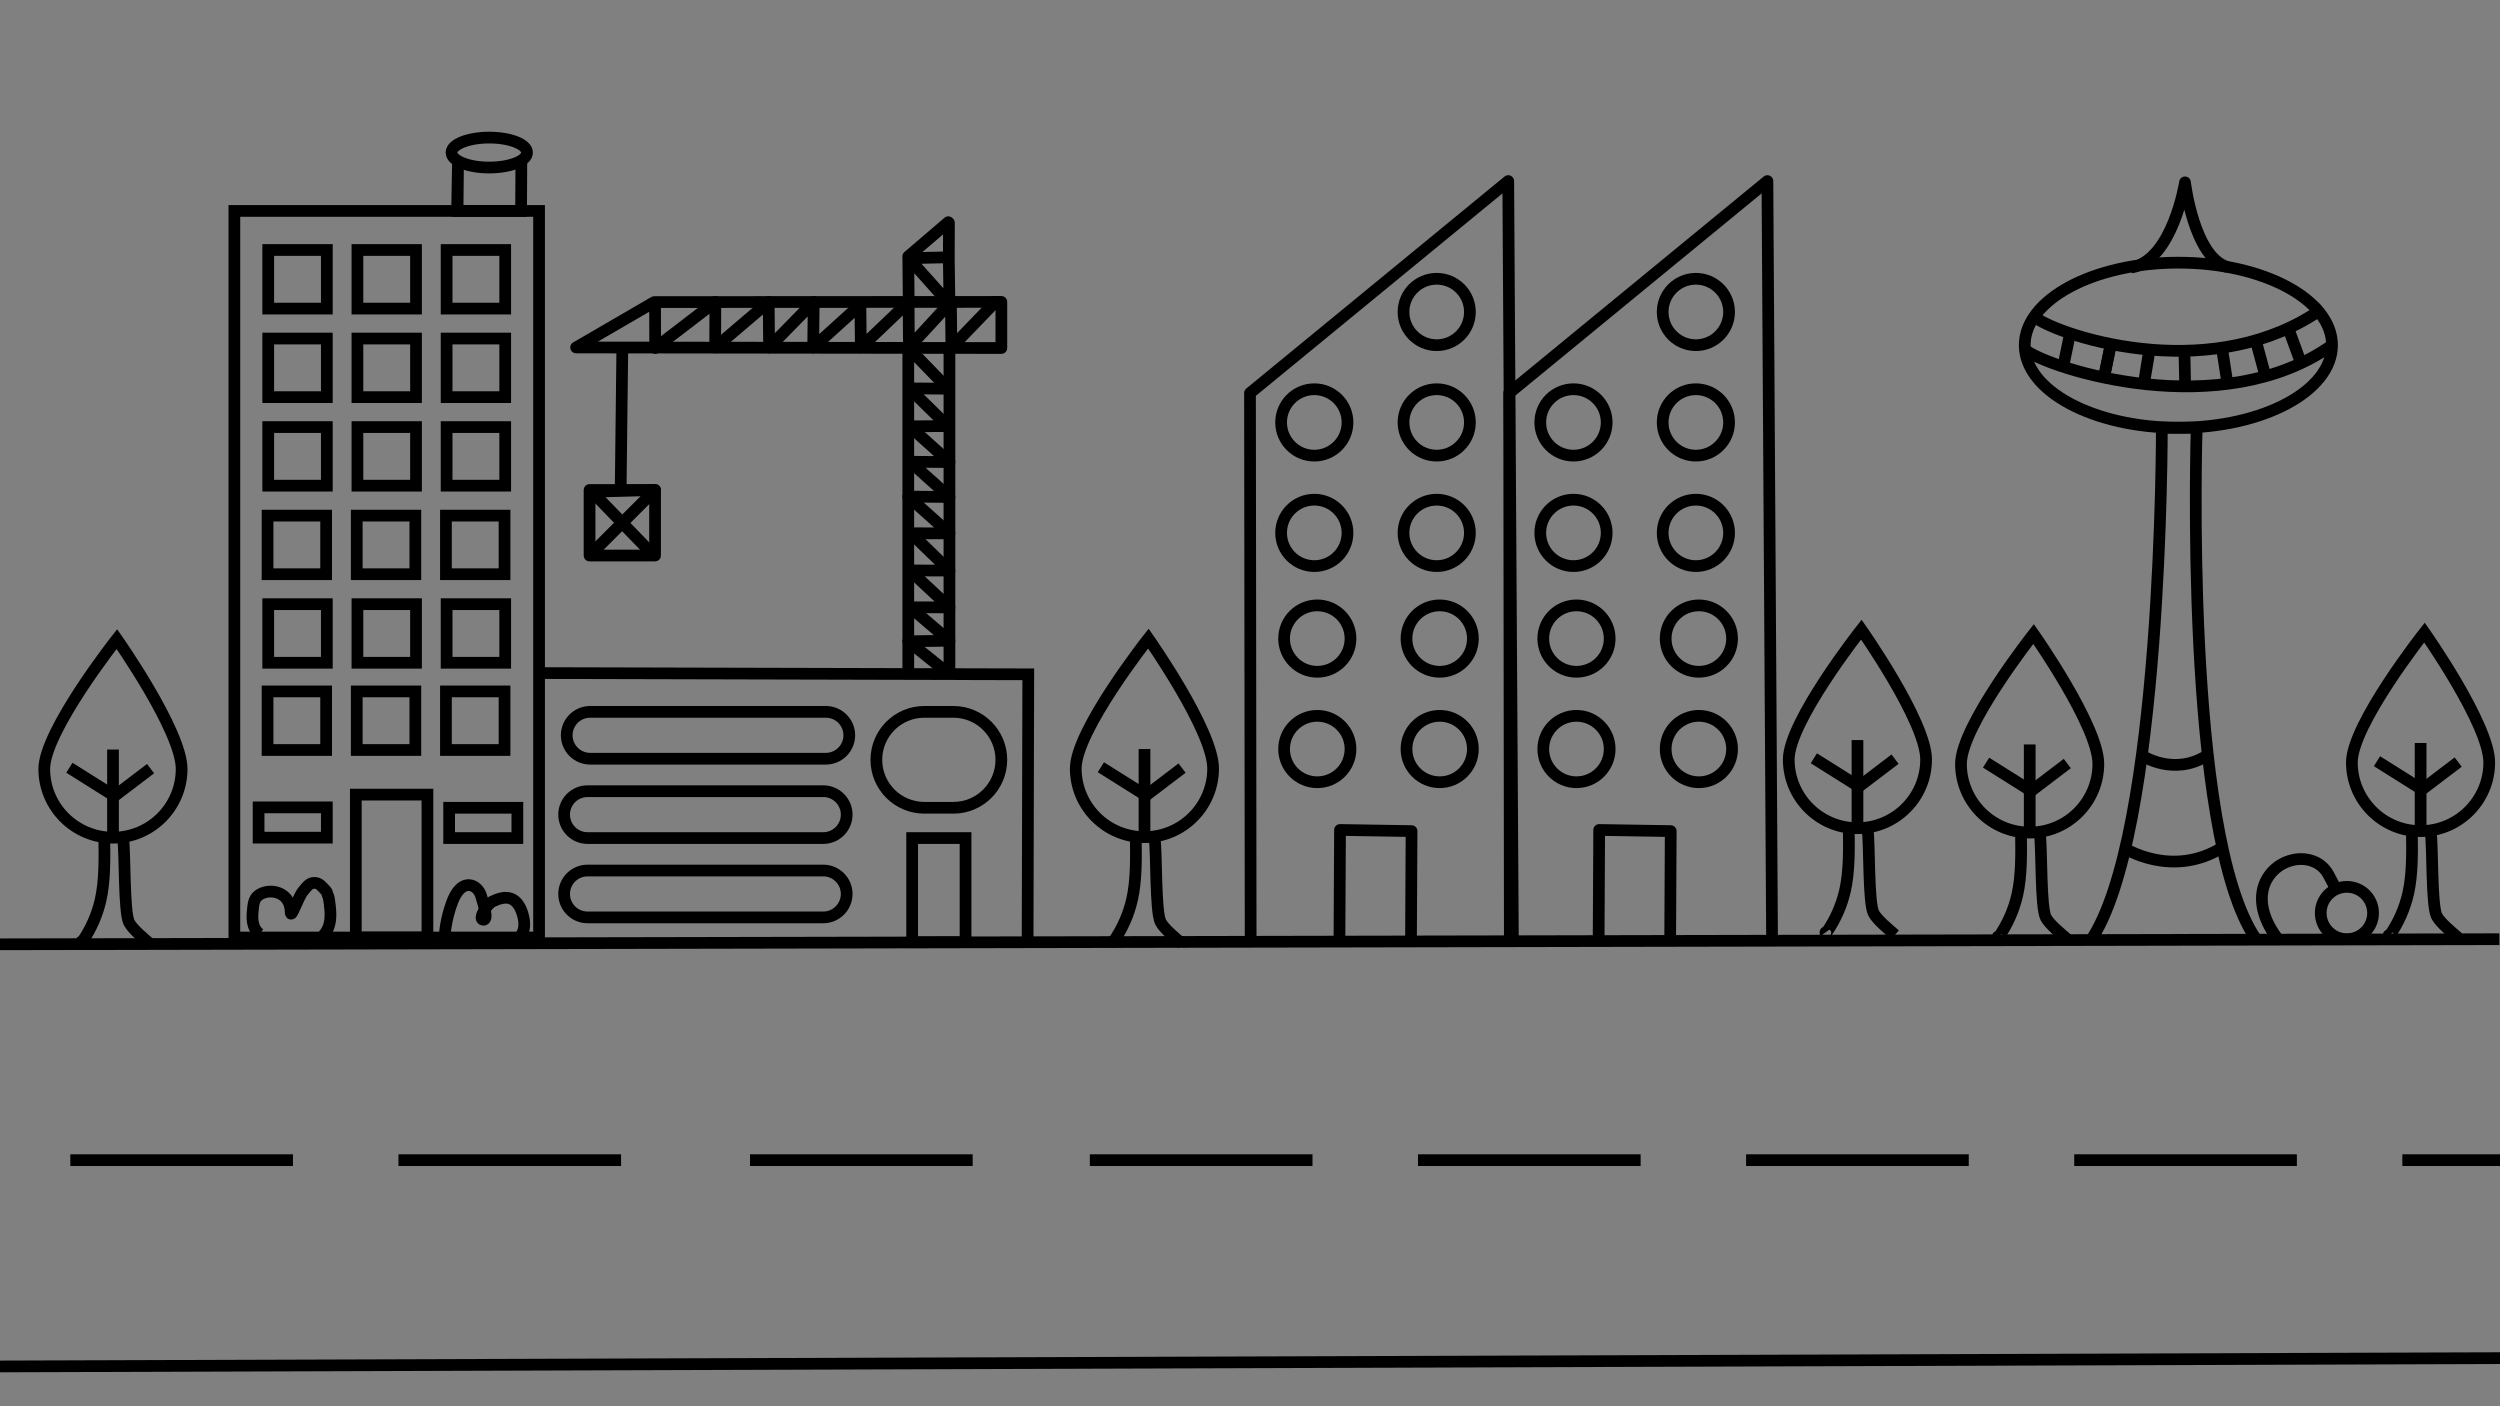 <?xml version="1.0" encoding="utf-8"?>
<!-- Generator: Adobe Adobe Illustrator 24.2.0, SVG Export Plug-In . SVG Version: 6.00 Build 0)  -->
<svg version="1.1" xmlns="http://www.w3.org/2000/svg" xmlns:xlink="http://www.w3.org/1999/xlink" x="0px" y="0px" width="1920px"
	 height="1080px" viewBox="0 0 1920 1080" style="enable-background:new 0 0 1920 1080;" xml:space="preserve">
<rect x="0" y="0" width="1920" height="1080" fill="#808080" stroke="none"/>
<style type="text/css">
	.st0{fill:#FFFFFF;stroke:#000000;stroke-width:9;stroke-miterlimit:10;}
	.st1{fill:none;stroke:#000000;stroke-width:9;stroke-miterlimit:10;}
	.st2{fill:none;stroke:#000000;stroke-width:9;stroke-miterlimit:10;stroke-dasharray:0,0,0,0,0,0;}
	.st3{fill:none;stroke:#000000;stroke-width:9;stroke-linejoin:round;stroke-miterlimit:10;}
</style>
<g id="Road">
	<path class="st0" d="M54,891h171H54z"/>
	<path class="st0" d="M0,1049.43l1920-6.39L0,1049.43z"/>
	<path class="st0" d="M-0.48,725.23l1920-3.93L-0.48,725.23z"/>
	<path class="st0" d="M306,891h171H306z"/>
	<path class="st0" d="M576,891h171H576z"/>
	<path class="st0" d="M837,891h171H837z"/>
	<path class="st0" d="M1089,891h171H1089z"/>
	<path class="st0" d="M1341,891h171H1341z"/>
	<path class="st0" d="M1593,891h171H1593z"/>
	<path class="st0" d="M1845,891h75H1845z"/>
</g>
<g id="B1">
	<rect x="180" y="162" class="st1" width="234" height="558"/>
	<rect x="205.48" y="531" class="st2" width="45" height="45"/>
	<rect x="273.98" y="531" class="st2" width="45" height="45"/>
	<rect x="342.48" y="531" class="st2" width="45" height="45"/>
	<rect x="206" y="464" class="st2" width="45" height="45"/>
	<rect x="274.5" y="464" class="st2" width="45" height="45"/>
	<rect x="343" y="464" class="st2" width="45" height="45"/>
	<rect x="205.48" y="396" class="st2" width="45" height="45"/>
	<rect x="273.98" y="396" class="st2" width="45" height="45"/>
	<rect x="342.48" y="396" class="st2" width="45" height="45"/>
	<ellipse class="st2" cx="375.76" cy="117.17" rx="29" ry="11.5"/>
	<path class="st2" d="M351.08,161.38c0-5.71,0.68-37.39,0.68-37.39L351.4,162h48.8l0.19-36.76"/>
	<rect x="206" y="328" class="st2" width="45" height="45"/>
	<rect x="274.5" y="328" class="st2" width="45" height="45"/>
	<rect x="343" y="328" class="st2" width="45" height="45"/>
	<rect x="206" y="260" class="st2" width="45" height="45"/>
	<rect x="274.5" y="260" class="st2" width="45" height="45"/>
	<rect x="343" y="260" class="st2" width="45" height="45"/>
	<rect x="206" y="192" class="st2" width="45" height="45"/>
	<rect x="274.5" y="192" class="st2" width="45" height="45"/>
	<rect x="343" y="192" class="st2" width="45" height="45"/>
	<rect x="198.6" y="620.06" class="st2" width="52.4" height="23.26"/>
	<rect x="344.94" y="620.37" class="st2" width="52.4" height="23.26"/>
	<path class="st2" d="M199.72,717.43c-3.1-1.94-4.89-5.5-5.52-9.09c-0.63-3.6-0.25-7.29,0.14-10.92c0.26-2.49,0.56-5.07,1.85-7.21
		c1.57-2.6,4.42-4.2,7.35-4.95c4.68-1.2,9.91-0.41,13.83,2.43c3.92,2.83,5.85,7.72,5.85,12.55c0,6.8,5.61-11.21,9.55-15.83
		c2.41-2.83,4.58-6.26,8.3-6.37c4.47-0.13,6.28,3.08,9.42,6.27c0.87,0.89,0.63,2,1.22,3.1c0.73,1.36,0.94,2.93,1.15,4.46
		c0.63,4.7,1.27,9.45,0.77,14.17c-0.5,4.72-2.24,9.47-5.71,12.7"/>
	<path class="st2" d="M341.38,720.77c0.56-10.01,2.73-19.93,6.42-29.26c2.26-5.71,6.43-12.04,12.56-11.74
		c4.44,0.22,7.98,4.17,9.19,8.45c1.21,4.28,6,18.64,1.58,18.15c-4.27-0.47,2.94-12.01,6.8-13.89c4.61-2.25,10-4.15,14.75-2.22
		c4.56,1.85,7.13,6.7,8.57,11.4c1.11,3.62,1.78,7.46,1.11,11.19s-2.84,7.32-6.24,8.98"/>
	<rect x="273.27" y="610.27" class="st1" width="55" height="109.73"/>
</g>
<g id="B2">
	<polyline class="st1" points="414.7,516.92 789.72,517.88 789.19,725.23 	"/>
	<path class="st1" d="M433.25,686.56L433.25,686.56c0-9.94,8.06-18,18-18h181c9.94,0,18,8.06,18,18l0,0c0,9.94-8.06,18-18,18h-181
		C441.3,704.56,433.25,696.5,433.25,686.56z"/>
	<path class="st1" d="M433.25,625.63L433.25,625.63c0-9.94,8.06-18,18-18h181c9.94,0,18,8.06,18,18v0c0,9.94-8.06,18-18,18h-181
		C441.3,643.63,433.25,635.57,433.25,625.63z"/>
	<path class="st1" d="M435.25,564.7L435.25,564.7c0-9.94,8.06-18,18-18h181c9.94,0,18,8.06,18,18v0c0,9.94-8.06,18-18,18h-181
		C443.3,582.7,435.25,574.64,435.25,564.7z"/>
	<rect x="700.54" y="643.63" class="st1" width="41" height="79.94"/>
	<path class="st1" d="M673.04,583.54L673.04,583.54c0-20.34,16.49-36.83,36.83-36.83h22.33c20.34,0,36.83,16.49,36.83,36.83v0
		c0,20.34-16.49,36.83-36.83,36.83h-22.33C689.53,620.37,673.04,603.88,673.04,583.54z"/>
</g>
<g id="Tree2">
	<path class="st1" d="M826.18,590.18c0-29.13,55.75-99.75,55.75-99.75s49.75,70.62,49.75,99.75c0,29.13-23.62,52.75-52.75,52.75
		C849.8,642.93,826.18,619.31,826.18,590.18z"/>
	<line class="st1" x1="878.98" y1="575.26" x2="878.98" y2="644.5"/>
	<polyline class="st1" points="907.83,589.9 880.09,610.99 845.46,589.24 	"/>
	<path class="st1" d="M872.3,644.5c0.21,14.67,0.4,31.96-2.86,46.27c-2.61,11.45-7.43,22.39-14.11,32.04
		c-0.19,0.28-0.49,0.6-0.81,0.49s-0.03-0.76,0.17-0.48"/>
	<path class="st1" d="M886.76,643.19c1.58,12.81,0.53,56.98,4.58,64.92c2.73,5.34,11.97,12.78,16.49,16.72"/>
</g>
<g id="Tower">
	<ellipse class="st1" cx="1672.99" cy="265.1" rx="118" ry="63.38"/>
	<path class="st1" d="M1555.76,269c18.79,14.26,149.89,56.64,235.22-3.9"/>
	<path class="st1" d="M1562.76,243.64c9.71,7.37,45.68,21.45,89.95,24.98c41.39,3.3,90.04-2.63,131.27-31.88"/>
	<line class="st1" x1="1589.72" y1="256.48" x2="1584.34" y2="282.65"/>
	<line class="st1" x1="1621.72" y1="261.48" x2="1616.34" y2="287.65"/>
	<line class="st1" x1="1621.72" y1="261.48" x2="1616.34" y2="287.65"/>
	<path class="st1" d="M1650.64,269.43c0,1.86-4.35,26.76-4.35,26.76S1650.64,267.58,1650.64,269.43z"/>
	<line class="st1" x1="1677.65" y1="270.14" x2="1678.23" y2="297.46"/>
	<line class="st1" x1="1706.54" y1="267.76" x2="1710.8" y2="295.3"/>
	<line class="st1" x1="1732.69" y1="262.35" x2="1740.21" y2="290.23"/>
	<path class="st1" d="M1757.35,251.98l10.25,28L1757.35,251.98z"/>
	<path class="st3" d="M1636.59,205.5c32.02-5.32,41.49-65.44,41.49-65.44s6.79,57.55,32.72,65.07"/>
	<path class="st3" d="M1604.97,723.32c56.02-80.03,55.32-394.84,55.32-394.84h26.77c0,0-10.19,312.49,45.63,392.82"/>
	<path class="st1" d="M1645.59,580.55c0,0,23.85,15.6,49.12-0.12"/>
	<path class="st1" d="M1630.63,650.87c0,0,37.09,24.45,76.4-0.19"/>
</g>
<g id="Crane">
	<polygon class="st3" points="442.46,266.85 502.46,232 769.04,231.85 769.04,267.27 	"/>
	<polyline class="st3" points="503.09,235.13 503.18,267.27 549.39,231.85 549.26,266.85 590.36,231.85 590.65,266.85 
		624.93,231.85 624.53,266.85 660.77,234.03 661.12,266.85 697.79,231.85 698.06,266.85 730.3,231.85 730.68,266.85 764.46,231.85 	
		"/>
	<polyline class="st3" points="697.89,233.01 697.56,196.93 728.29,170.65 728.79,171.15 728.69,198.96 729.17,233.35 
		697.82,198.28 728.55,197.61 	"/>
	<path class="st3" d="M697.56,267.27v249.65V267.27z"/>
	<path class="st3" d="M729.17,516.92V269.09V516.92z"/>
	<polyline class="st3" points="698.32,267.82 728.15,298.54 698.32,298.27 727.8,327.23 698.56,327.4 729.17,354.87 699,354.63 
		729.17,381.69 697.56,381.37 729.17,409.65 699.65,409.53 729.17,438.21 698.77,438.1 729.17,466.48 699.06,466.42 729.17,492.07 
		697.56,492.5 728,516.92 	"/>
	<rect x="452.78" y="376.32" class="st3" width="50.31" height="50.31"/>
	<polyline class="st3" points="452.78,426.63 503.09,376.32 454.77,377.64 501.22,425.75 	"/>
	<line class="st3" x1="476.67" y1="376.65" x2="477.94" y2="267.27"/>
</g>
<g id="B3">
	<polyline class="st3" points="960.5,723.91 960,301.86 1158.33,139.06 1161.91,723.26 	"/>
	<polyline class="st3" points="1028.69,722.92 1029.13,637.4 1084.08,638.29 1083.64,723.32 	"/>
	<circle class="st3" cx="1011.68" cy="575.26" r="25.5"/>
	<circle class="st3" cx="1105.68" cy="575.26" r="25.5"/>
	<circle class="st3" cx="1011.68" cy="490.43" r="25.5"/>
	<circle class="st3" cx="1105.68" cy="490.43" r="25.5"/>
	<circle class="st3" cx="1009.39" cy="409.26" r="25.5"/>
	<circle class="st3" cx="1103.39" cy="409.26" r="25.5"/>
	<circle class="st3" cx="1009.39" cy="324.43" r="25.5"/>
	<circle class="st3" cx="1103.39" cy="324.43" r="25.5"/>
	<circle class="st3" cx="1103.39" cy="239.6" r="25.5"/>
</g>
<g id="Layer_8">
	<polyline class="st3" points="1159.55,723.91 1159.05,301.86 1357.37,139.06 1360.95,723.26 	"/>
	<polyline class="st3" points="1227.74,722.92 1228.18,637.4 1283.12,638.29 1282.69,723.32 	"/>
	<circle class="st3" cx="1210.73" cy="575.26" r="25.5"/>
	<circle class="st3" cx="1304.73" cy="575.26" r="25.5"/>
	<circle class="st3" cx="1210.73" cy="490.43" r="25.5"/>
	<circle class="st3" cx="1304.73" cy="490.43" r="25.5"/>
	<circle class="st3" cx="1208.43" cy="409.26" r="25.5"/>
	<circle class="st3" cx="1302.43" cy="409.26" r="25.5"/>
	<circle class="st3" cx="1208.43" cy="324.43" r="25.5"/>
	<circle class="st3" cx="1302.43" cy="324.43" r="25.5"/>
	<circle class="st3" cx="1302.43" cy="239.6" r="25.5"/>
</g>
<g id="Tree3">
	<path class="st1" d="M1373.75,583.3c0-29.13,55.75-99.75,55.75-99.75s49.75,70.62,49.75,99.75c0,29.13-23.62,52.75-52.75,52.75
		S1373.75,612.43,1373.75,583.3z"/>
	<line class="st1" x1="1426.54" y1="568.38" x2="1426.54" y2="637.62"/>
	<polyline class="st1" points="1455.39,583.03 1427.65,604.11 1393.03,582.36 	"/>
	<path class="st1" d="M1419.87,637.62c0.21,14.67,0.4,31.96-2.86,46.27c-2.61,11.45-7.43,22.39-14.11,32.04
		c-0.19,0.28-0.49,0.6-0.81,0.49c-0.32-0.1-0.03-0.76,0.17-0.48"/>
	<path class="st1" d="M1434.32,636.31c1.58,12.81,0.53,56.98,4.58,64.92c2.73,5.34,11.97,12.78,16.48,16.72"/>
</g>
<g id="Tree5">
	<path class="st1" d="M1506.03,586.66c0-29.13,55.75-99.75,55.75-99.75s49.75,70.62,49.75,99.75c0,29.13-23.62,52.75-52.75,52.75
		C1529.64,639.41,1506.03,615.79,1506.03,586.66z"/>
	<line class="st1" x1="1558.82" y1="571.74" x2="1558.82" y2="640.98"/>
	<polyline class="st1" points="1587.67,586.38 1559.93,607.47 1525.31,585.72 	"/>
	<path class="st1" d="M1552.15,640.98c0.21,14.67,0.4,31.96-2.86,46.27c-2.61,11.45-7.43,22.39-14.11,32.04
		c-0.19,0.28-0.49,0.6-0.81,0.49s-0.03-0.76,0.17-0.48"/>
	<path class="st1" d="M1566.6,639.67c1.58,12.81,0.53,56.98,4.58,64.92c2.73,5.34,11.97,12.78,16.49,16.72"/>
</g>
<g id="Tree4">
	<path class="st1" d="M1806.24,585.55c0-29.13,55.75-99.75,55.75-99.75s49.75,70.62,49.75,99.75c0,29.13-23.62,52.75-52.75,52.75
		C1829.85,638.3,1806.24,614.68,1806.24,585.55z"/>
	<line class="st1" x1="1859.03" y1="570.63" x2="1859.03" y2="639.87"/>
	<polyline class="st1" points="1887.88,585.27 1860.14,606.36 1825.52,584.61 	"/>
	<path class="st1" d="M1852.36,639.87c0.21,14.67,0.4,31.96-2.86,46.27c-2.61,11.45-7.43,22.39-14.11,32.04
		c-0.19,0.28-0.49,0.6-0.81,0.49s-0.03-0.76,0.17-0.48"/>
	<path class="st1" d="M1866.81,638.56c1.58,12.81,0.53,56.98,4.58,64.92c2.73,5.34,11.97,12.78,16.49,16.72"/>
	<circle class="st1" cx="1802.42" cy="701.2" r="20.1"/>
	<path class="st1" d="M1794.79,684.11c-2.21-4.17-4.42-8.33-6.63-12.5c-0.97-1.82-1.95-3.16-3.35-4.67
		c-1.44-1.55-4.27-3.68-6.18-4.6c-7.5-3.59-15.53-3.32-23.2-0.12s-13.87,9.77-16.61,17.62c-4.86,13.94,1.32,29.53,10.46,41.13"/>
</g>
<g id="Tree">
	<path class="st1" d="M34,590.57c0-29.13,55.75-99.75,55.75-99.75s49.75,70.62,49.75,99.75c0,29.13-23.62,52.75-52.75,52.75
		S34,619.7,34,590.57z"/>
	<line class="st1" x1="86.79" y1="575.65" x2="86.79" y2="644.89"/>
	<polyline class="st1" points="115.64,590.3 87.9,611.38 53.28,589.63 	"/>
	<path class="st1" d="M80.12,644.89c0.21,14.67,0.4,31.96-2.86,46.27c-2.61,11.45-7.43,22.39-14.11,32.04
		c-0.19,0.28-0.49,0.6-0.81,0.49c-0.32-0.1-0.03-0.76,0.17-0.48"/>
	<path class="st1" d="M94.57,643.58c1.58,12.81,0.53,56.98,4.58,64.92c2.73,5.34,11.97,12.78,16.49,16.72"/>
</g>
</svg>
